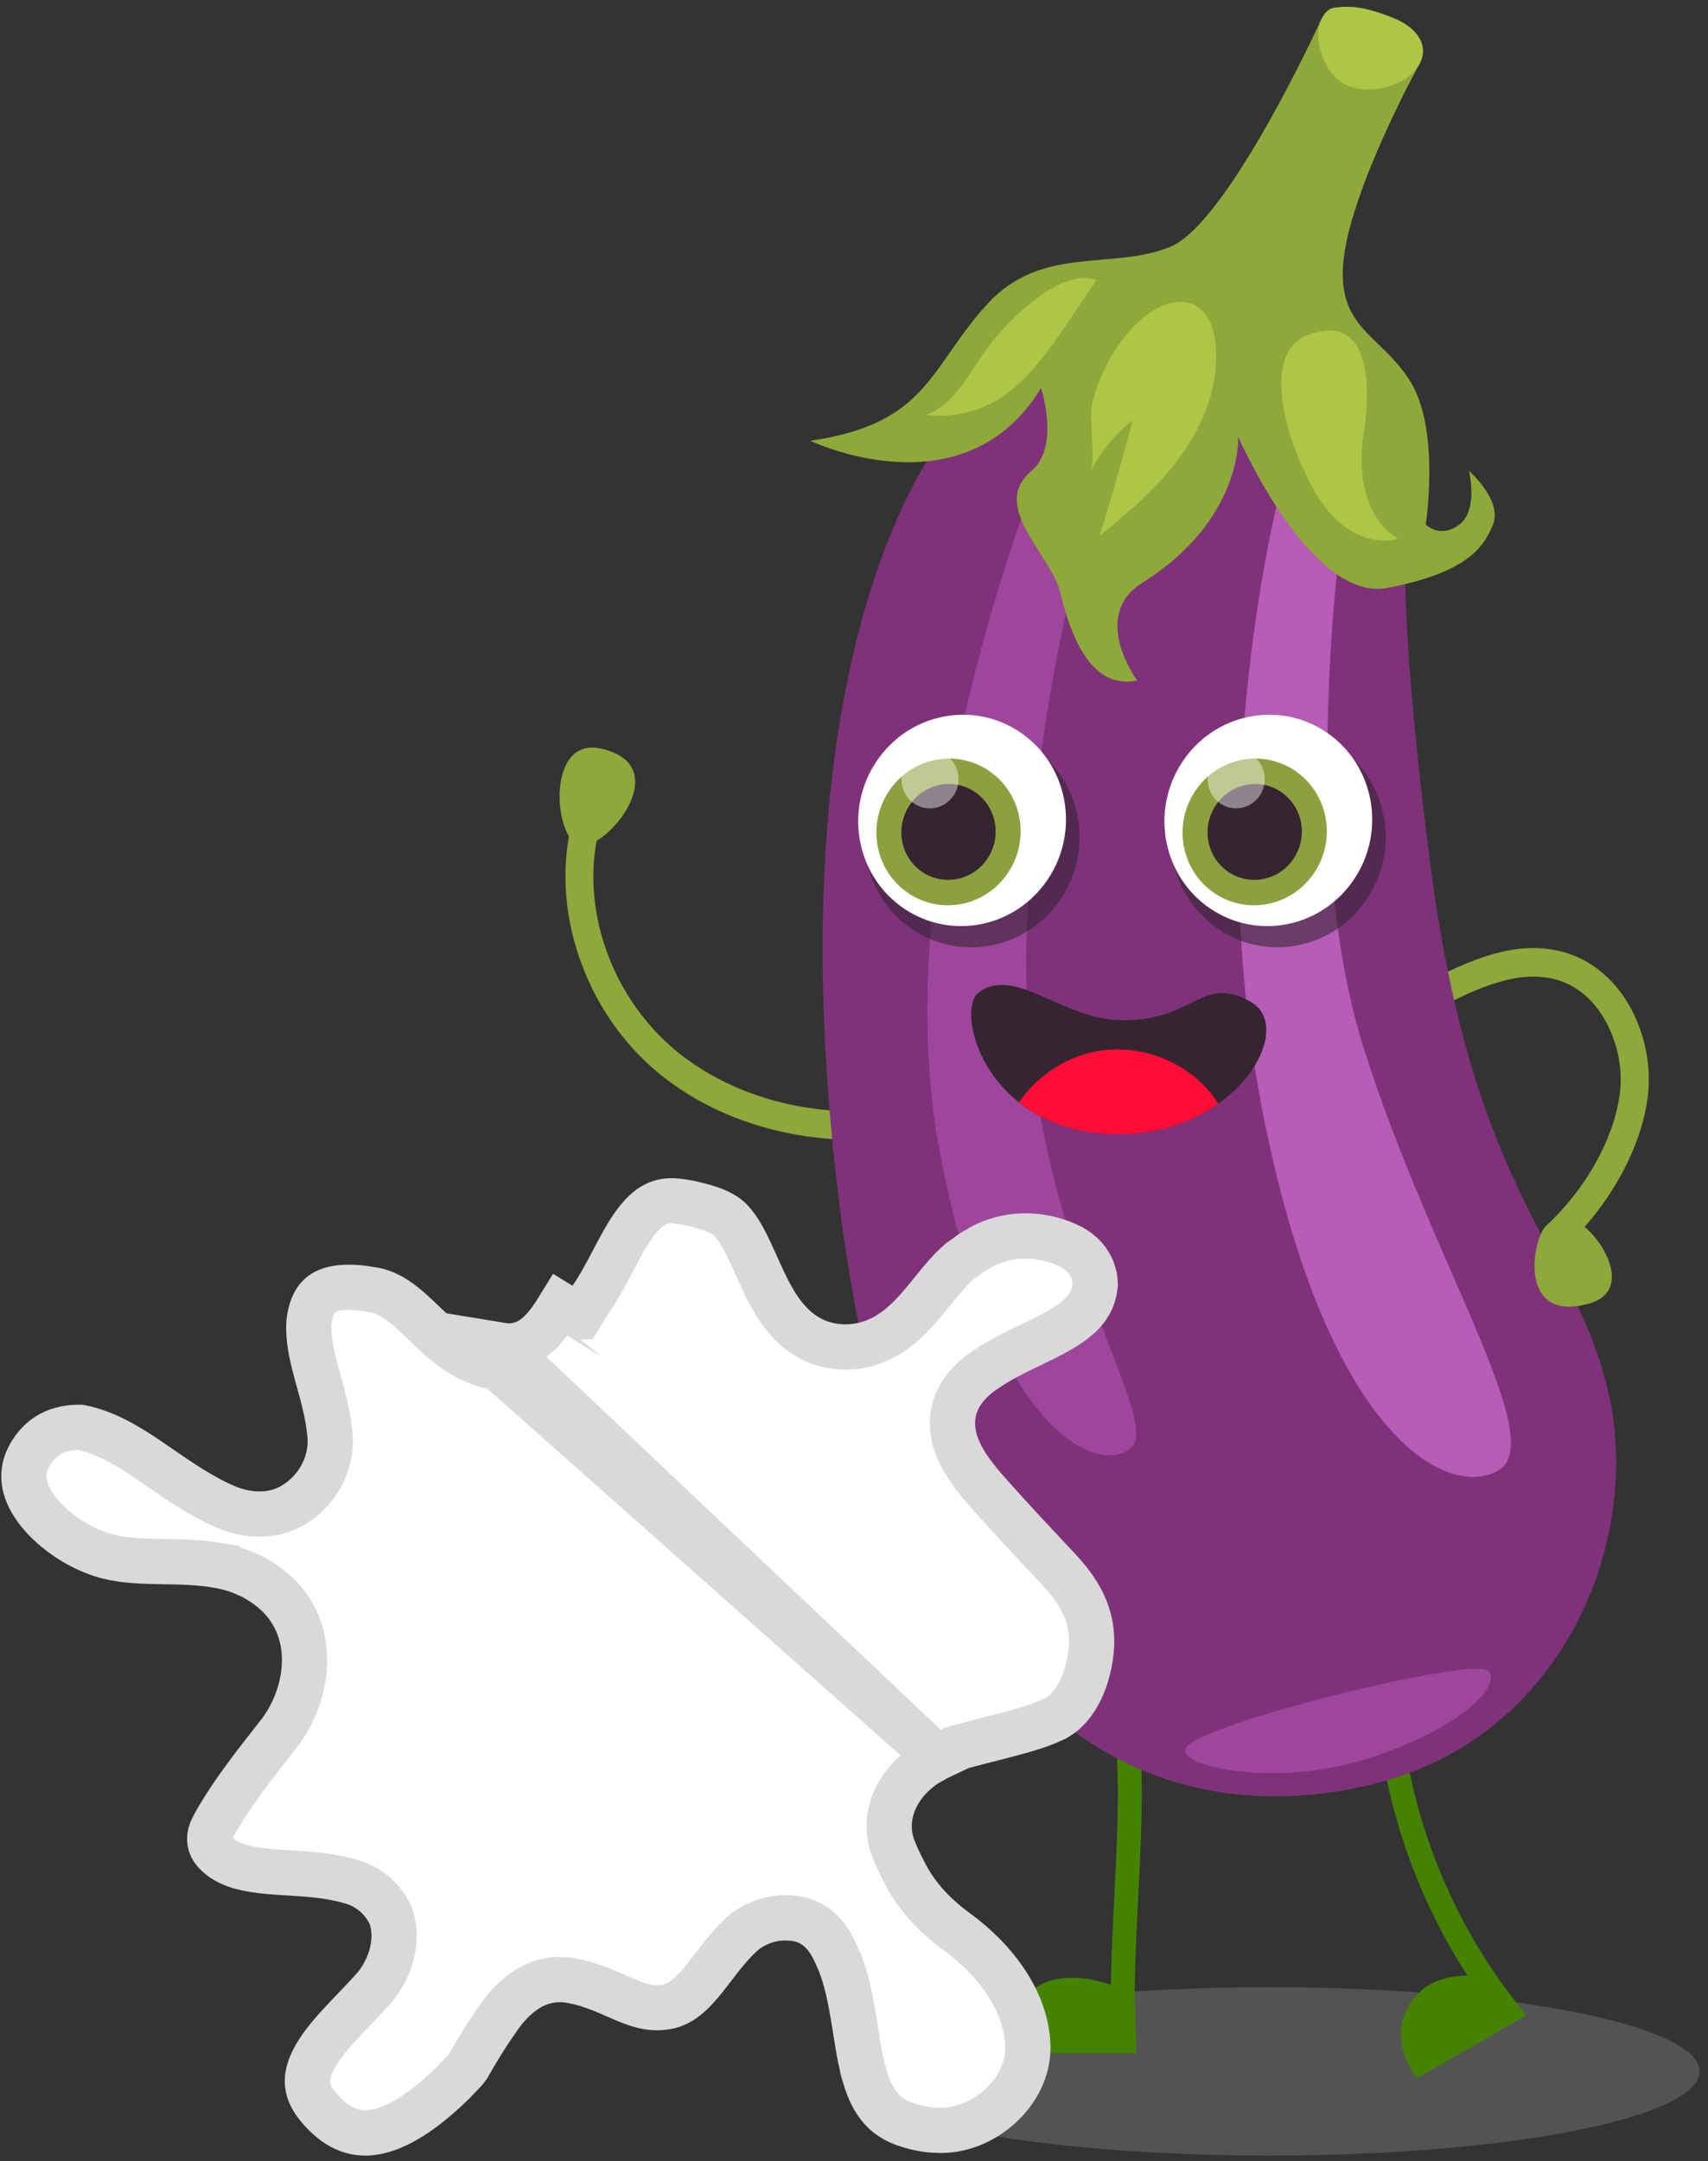 <svg width="151" height="191" viewBox="0 0 151 191" fill="none" xmlns="http://www.w3.org/2000/svg">
<rect x="0" y="0" width="151" height="191" fill="#333333" stroke="none"/>
<g opacity="0.4">
<path d="M112.245 190.507C133.236 190.507 150.253 187.176 150.253 183.067C150.253 178.958 133.236 175.626 112.245 175.626C91.253 175.626 74.236 178.958 74.236 183.067C74.236 187.176 91.253 190.507 112.245 190.507Z" fill="#848384"/>
</g>
<path d="M99.321 180.629C99.342 180.629 99.36 180.629 99.381 180.629C99.965 180.597 100.411 180.091 100.379 179.502C100.197 176.262 100.416 171.897 100.627 167.674C100.841 163.395 101.064 158.97 100.876 155.616C100.843 155.027 100.339 154.579 99.76 154.609C99.177 154.642 98.731 155.147 98.763 155.737C98.944 158.977 98.726 163.341 98.514 167.565C98.3 171.844 98.077 176.269 98.266 179.623C98.298 180.191 98.765 180.632 99.321 180.632V180.629Z" fill="#448300"/>
<path d="M133.25 178.765C133.48 178.765 133.713 178.688 133.908 178.533C134.366 178.166 134.442 177.494 134.08 177.032C129.405 171.088 126.133 164.014 124.617 156.579C124.499 156.001 123.938 155.628 123.367 155.748C122.795 155.867 122.425 156.432 122.544 157.01C124.127 164.773 127.544 172.155 132.423 178.361C132.632 178.628 132.941 178.765 133.252 178.765H133.25Z" fill="#448300"/>
<path d="M138.417 110.144L136.739 108.289C140.274 105 142.757 100.487 143.222 96.504C143.665 92.694 141.694 87.83 137.734 86.62C134.342 85.583 130.565 87.323 126.986 89.197L125.847 86.958C129.877 84.85 134.17 82.902 138.45 84.21C143.712 85.82 146.262 91.875 145.688 96.804C145.155 101.356 142.371 106.47 138.417 110.147V110.144Z" fill="#8EA83A"/>
<path d="M53.109 66.154C59.873 67.639 53.584 75.209 51.259 74.699C48.935 74.189 48.249 65.088 53.109 66.154Z" fill="#8EA83A"/>
<path d="M75.817 100.749C69.431 100.749 63.418 98.868 58.744 95.254C50.834 89.138 47.747 77.827 51.717 69.503L53.953 70.6C50.478 77.885 53.242 87.835 60.25 93.253C66.61 98.17 75.763 99.545 84.738 96.936L85.423 99.357C82.209 100.292 78.966 100.751 75.817 100.751V100.749Z" fill="#8EA83A"/>
<path d="M84.387 37.305C84.387 37.305 67.807 54.546 74.185 106.276C80.382 156.553 105.218 161.883 121.795 157.571C138.375 153.259 145.177 136.018 142.201 123.086C139.226 110.153 130.298 105.844 126.472 76.531C122.646 47.22 124.771 41.183 124.771 41.183C124.771 41.183 120.094 28.682 108.191 27.388C96.288 26.094 84.384 37.303 84.384 37.303L84.387 37.305Z" fill="#7F327A"/>
<path d="M91.985 41.192C91.985 41.192 78.009 75.668 83.111 101.964C88.213 128.258 98.008 130.32 100.114 127.829C102.663 124.811 89.912 107.999 90.763 82.568C91.613 57.135 97.564 42.911 97.564 42.911L91.985 41.194V41.192Z" fill="#9E469C"/>
<path d="M113.293 42.908C113.293 42.908 106.066 69.633 111.591 98.084C117.119 126.535 127.746 132.569 132.42 129.983C137.097 127.397 126.47 111.448 120.517 92.481C114.567 73.514 118.816 45.494 118.816 45.494L113.288 42.908H113.293Z" fill="#B75CB7"/>
<path d="M104.792 154.554C104.16 156.154 112.87 158.003 120.947 155.417C129.024 152.831 132.85 148.95 131.574 147.659C130.298 146.364 105.643 152.399 104.792 154.556V154.554Z" fill="#9E469C"/>
<path d="M116.812 1.72C116.812 1.72 108.619 19.632 103.516 21.787C98.414 23.941 92.132 21.58 87.288 26.868C82.169 32.458 82.072 37.444 71.642 38.956C71.642 38.956 85.237 45.495 92.039 34.288C92.039 34.288 93.74 39.46 91.188 41.617C87.464 44.764 92.889 48.946 93.738 52.392C94.588 55.841 96.288 61.013 100.539 60.15C100.539 60.15 96.334 54.435 100.964 51.529C109.892 45.926 109.467 38.597 109.467 38.597C109.467 38.597 115.843 53.252 122.644 51.961C129.445 50.666 131.147 48.512 131.995 46.357C132.846 44.203 129.87 41.617 129.87 41.617C129.87 41.617 130.721 45.065 129.02 46.357C127.318 47.651 126.044 46.357 126.044 46.357C126.044 46.357 127.321 38.168 124.768 33.856C122.219 29.545 117.967 29.116 118.818 22.65C119.669 16.183 125.533 5.566 125.533 5.566L116.81 1.72H116.812Z" fill="#8EA83A"/>
<path d="M117.939 0.688C119.843 0.394 121.368 0.871 123.237 1.611C124.51 2.117 125.821 3.151 125.81 4.538C125.798 5.807 124.664 6.862 123.511 7.359C122.077 7.98 120.387 8.149 118.967 7.495C117.546 6.841 116.575 4.796 116.526 3.214C116.484 1.913 117.135 0.811 117.937 0.686L117.939 0.688Z" fill="#ADC646"/>
<g opacity="0.58">
<path d="M78.353 68.328C81.507 64.035 87.462 63.123 91.655 66.291C95.849 69.46 96.69 75.506 93.538 79.799C90.384 84.092 84.429 85.003 80.236 81.835C76.042 78.667 75.201 72.621 78.353 68.328Z" fill="#342530"/>
</g>
<path d="M77.716 66.962C80.765 62.81 86.523 61.929 90.577 64.993C94.63 68.054 95.446 73.903 92.397 78.052C89.347 82.204 83.59 83.085 79.536 80.022C75.482 76.96 74.666 71.111 77.716 66.962Z" fill="white"/>
<path d="M78.76 69.675C80.877 66.795 84.873 66.183 87.688 68.307C90.502 70.434 91.067 74.493 88.952 77.373C86.835 80.254 82.839 80.866 80.024 78.741C77.209 76.615 76.644 72.556 78.76 69.675Z" fill="#8DA03F"/>
<path d="M80.524 71.009C81.907 69.126 84.519 68.724 86.36 70.116C88.199 71.505 88.569 74.158 87.186 76.042C85.802 77.925 83.19 78.324 81.349 76.934C79.51 75.545 79.141 72.892 80.524 71.009Z" fill="#342530"/>
<g opacity="0.44">
<path d="M80.21 67.361C81.047 66.222 82.625 65.981 83.739 66.82C84.85 67.66 85.073 69.265 84.238 70.401C83.401 71.54 81.823 71.781 80.71 70.942C79.599 70.102 79.376 68.497 80.21 67.361Z" fill="white"/>
</g>
<g opacity="0.58">
<path d="M105.425 68.328C108.579 64.035 114.534 63.123 118.727 66.291C122.921 69.46 123.762 75.506 120.61 79.799C117.456 84.092 111.501 85.003 107.308 81.835C103.114 78.667 102.273 72.621 105.425 68.328Z" fill="#342530"/>
</g>
<path d="M104.788 66.962C107.837 62.81 113.595 61.929 117.649 64.993C121.702 68.054 122.518 73.903 119.469 78.052C116.419 82.204 110.662 83.085 106.608 80.022C102.554 76.96 101.738 71.111 104.788 66.962Z" fill="white"/>
<path d="M105.829 69.675C107.947 66.795 111.942 66.183 114.757 68.307C117.572 70.434 118.137 74.493 116.022 77.373C113.904 80.254 109.908 80.866 107.094 78.741C104.279 76.615 103.714 72.556 105.829 69.675Z" fill="#8DA03F"/>
<path d="M107.596 71.009C108.979 69.126 111.591 68.724 113.432 70.116C115.271 71.505 115.64 74.158 114.257 76.042C112.874 77.925 110.262 78.324 108.421 76.934C106.58 75.545 106.213 72.892 107.596 71.009Z" fill="#342530"/>
<g opacity="0.44">
<path d="M107.282 67.361C108.119 66.222 109.697 65.981 110.81 66.82C111.921 67.66 112.144 69.265 111.31 70.401C110.473 71.54 108.895 71.781 107.782 70.942C106.668 70.102 106.447 68.497 107.282 67.361Z" fill="white"/>
</g>
<path d="M98.659 90.143C105.467 90.514 106.05 86.107 110.476 88.477C114.901 90.848 108.946 100.821 97.95 100.222C86.953 99.624 84.44 89.271 86.532 87.707C89.631 85.391 93.77 89.876 98.659 90.143Z" fill="#342530"/>
<path d="M97.95 100.222C94.554 100.037 91.966 98.921 90.075 97.423C91.662 95.127 94.135 93.459 96.857 92.933C100.22 92.281 103.87 93.392 106.324 95.813C106.847 96.331 107.321 96.913 107.705 97.546C105.295 99.255 101.957 100.44 97.95 100.222Z" fill="#FF0D36"/>
<path d="M100.311 176.41C98.307 175.142 94.809 174.189 92.331 175.246C88.445 176.904 89.256 181.464 89.256 181.464H100.46L100.311 176.41Z" fill="#448300"/>
<path d="M133.652 176.487C132.846 175.341 132.383 174.734 131.377 174.655C129.017 174.469 126.551 174.574 124.91 176.726C122.339 180.103 125.27 183.667 125.27 183.667L134.935 178.108L133.65 176.485L133.652 176.487Z" fill="#448300"/>
<path d="M96.353 41.795C97.252 39.984 98.554 38.379 100.137 37.136C99.233 40.559 98.261 43.964 97.224 47.347C99.744 45.318 102.226 43.194 104.169 40.594C106.113 37.994 107.491 34.858 107.521 31.595C107.577 25.337 102.896 25.537 99.635 29.512C98.217 31.242 97.161 33.288 96.599 35.468C96.18 37.085 96.952 40.594 96.355 41.797L96.353 41.795Z" fill="#ADC646"/>
<path d="M87.19 30.881C85.63 33.061 84.349 35.774 81.846 36.672C84.535 37.013 87.346 36.192 89.447 34.457C92.415 32.003 94.772 27.838 96.938 24.734C93.786 23.589 88.963 28.404 87.19 30.881Z" fill="#ADC646"/>
<path d="M115.045 41.062C115.852 42.867 116.779 44.673 118.223 46.009C119.666 47.347 121.726 48.148 123.608 47.616C120.682 45.882 120.001 41.832 120.547 38.441C121.049 35.322 121.623 27.661 115.924 29.484C111.438 30.92 113.72 38.096 115.045 41.06V41.062Z" fill="#ADC646"/>
<path d="M140.49 115.205C134.073 117.014 135.474 109.314 136.736 108.289C136.941 108.122 138.642 107.447 139.319 107.85C141.746 109.3 144.458 114.089 140.49 115.207V115.205Z" fill="#8EA83A"/>
<path d="M82.88 155.351L84.051 154.69L84.248 154.58L84.464 154.515C85.426 154.23 86.464 153.968 87.436 153.722C88.049 153.567 88.636 153.419 89.162 153.276L89.175 153.272C89.671 153.14 90.14 153.014 90.598 152.88C91.523 152.609 92.363 152.321 93.138 151.957L93.139 151.956C94.96 151.102 96.123 148.735 96.442 146.124C96.788 143.27 95.787 141.034 93.603 138.709L93.603 138.709C91.632 136.609 89.657 134.505 87.722 132.34C87.239 131.799 86.714 131.202 86.23 130.58L86.228 130.578C85.322 129.408 84.285 127.814 84.209 126.001C84.122 123.931 85.273 122.221 87.308 120.929C88.429 120.176 89.667 119.565 90.79 119.023C90.905 118.967 91.018 118.912 91.131 118.858C92.169 118.358 93.1 117.909 93.942 117.4C95.72 116.324 96.692 115.231 96.832 113.484C96.817 113.056 96.734 112.644 96.585 112.252C96.283 111.459 95.677 110.707 94.625 110.16C92.33 109.038 89.836 108.948 87.66 109.786C87.235 109.951 86.822 110.157 86.419 110.41L86.315 110.476L86.204 110.528C86.095 110.579 85.969 110.659 85.736 110.831C85.705 110.854 85.669 110.881 85.63 110.911C85.453 111.044 85.201 111.233 84.93 111.407C84.345 111.886 83.789 112.487 83.194 113.197C82.984 113.449 82.746 113.742 82.497 114.049C82.088 114.554 81.649 115.096 81.247 115.554C79.87 117.124 77.999 118.856 75.167 119.032L75.153 119.032L75.138 119.033C73.313 119.12 71.807 118.571 70.594 117.6C69.443 116.677 68.641 115.443 68.024 114.283C67.594 113.477 67.189 112.572 66.82 111.748C66.672 111.416 66.529 111.097 66.393 110.803C65.88 109.695 65.412 108.82 64.886 108.179L64.866 108.156L64.848 108.132C64.612 107.826 64.342 107.59 64.031 107.393C63.703 107.185 63.313 107.003 62.841 106.832C62.353 106.667 61.864 106.529 61.363 106.414C60.852 106.295 60.356 106.206 59.871 106.153L59.863 106.152C58.918 106.045 58.239 106.244 57.67 106.598C57.053 106.981 56.462 107.611 55.854 108.513C55.265 109.385 54.741 110.381 54.164 111.48L54.094 111.612C53.527 112.692 52.891 113.894 52.146 114.922C51.963 115.211 51.791 115.495 51.606 115.802C51.497 115.982 51.383 116.171 51.26 116.373C51.259 116.373 51.259 116.374 51.259 116.374L49.554 115.328C48.292 117.388 46.899 119.317 44.308 118.89L82.88 155.351ZM82.88 155.351C81.576 155.971 80.358 156.972 79.555 158.249C78.729 159.563 78.308 161.246 78.853 163.016L78.87 163.072L78.89 163.126C79.169 163.874 79.494 164.602 79.878 165.32C80.688 166.995 81.845 168.405 83.156 169.57L83.156 169.571C83.59 169.956 84.049 170.325 84.522 170.666C88.062 173.231 90.845 177.01 90.871 180.98C90.882 182.864 89.963 184.739 88.419 186.149C86.875 187.558 84.845 188.37 82.855 188.269L82.83 188.267L82.804 188.267C82.303 188.254 81.79 188.192 81.273 188.08C80.805 187.978 80.338 187.844 79.871 187.676C77.763 186.9 76.823 185.217 76.202 182.542C75.968 181.536 75.805 180.504 75.629 179.397C75.566 178.998 75.501 178.59 75.43 178.169C75.177 176.649 74.856 175.007 74.267 173.501L74.249 173.454L74.228 173.408C74.2 173.346 74.168 173.27 74.13 173.184C73.951 172.77 73.668 172.116 73.31 171.564C72.835 170.834 72.056 169.983 70.786 169.65L70.735 169.637L70.683 169.626C69.791 169.442 68.96 169.462 68.183 169.63L68.171 169.632L68.159 169.635C67.383 169.812 66.696 170.137 66.091 170.532L65.993 170.596L65.903 170.671C65.019 171.41 64.287 172.279 63.66 173.076C63.42 173.381 63.203 173.664 62.996 173.934C62.621 174.424 62.28 174.87 61.895 175.321C60.773 176.636 59.801 177.339 58.448 177.417L58.427 177.418L58.407 177.419C57.354 177.501 56.392 177.205 55.132 176.671C54.937 176.588 54.73 176.497 54.512 176.401C53.432 175.926 52.078 175.331 50.6 175.062C47.186 174.378 44.965 176.966 43.924 178.546C43.424 179.248 42.963 179.961 42.535 180.65L42.532 180.656C42.105 181.348 41.712 182.025 41.346 182.664C41.23 182.832 41.087 182.999 40.881 183.213C40.832 183.264 40.77 183.327 40.7 183.398C40.525 183.576 40.3 183.805 40.102 184.025C39.622 184.498 39.119 184.961 38.607 185.4C36.71 187.021 34.842 188.138 33.141 188.431C31.627 188.692 30.041 188.343 28.36 186.47L28.353 186.462C27.44 185.456 27.19 184.642 27.174 183.99C27.158 183.29 27.406 182.493 27.98 181.546C28.557 180.594 29.378 179.626 30.329 178.606C30.645 178.265 30.993 177.903 31.347 177.534C31.98 176.874 32.634 176.191 33.176 175.57L33.213 175.528L33.247 175.484C34.045 174.458 34.657 173.146 34.808 171.734C34.885 171.019 34.844 170.243 34.602 169.467L34.557 169.322L34.49 169.185C33.732 167.632 32.359 166.592 30.801 166.233C29.081 165.737 27.155 165.62 25.506 165.521C25.19 165.502 24.884 165.483 24.592 165.463C22.581 165.322 21.072 165.095 19.948 164.441C19.591 164.232 19.275 163.981 18.995 163.67L18.985 163.66L18.976 163.649C18.543 163.183 18.411 162.479 18.672 161.829C18.84 161.443 19.054 161.046 19.308 160.616C20.775 158.167 22.421 156.067 24.342 153.614C24.488 153.428 24.635 153.24 24.784 153.05L24.804 153.025L24.822 153C27.382 149.506 28.111 143.883 24.095 140.535C23.332 139.898 22.52 139.412 21.683 139.057C20.854 138.7 20.019 138.477 19.203 138.336L19.203 138.335L19.19 138.333C17.575 138.063 15.898 138.035 14.408 138.01C14.017 138.003 13.639 137.997 13.278 137.986C11.443 137.933 9.877 137.782 8.438 137.21L8.421 137.203L8.404 137.196C6.536 136.493 4.453 135.061 3.207 133.357C2.009 131.718 1.732 130.107 2.684 128.499C2.897 128.142 3.12 127.846 3.349 127.6C4.03 126.866 4.85 126.444 5.818 126.253C6.216 126.176 6.641 126.138 7.095 126.143C9.191 126.551 11.025 127.606 13.053 128.972C13.416 129.216 13.79 129.474 14.174 129.74C15.887 130.922 17.808 132.248 19.944 133.174L19.954 133.179L19.965 133.183C21.911 134 24.576 134.286 26.798 132.395C28.487 130.989 29.453 128.784 29.137 126.511C28.967 124.907 28.538 123.358 28.163 122.005C28.091 121.747 28.022 121.496 27.956 121.254C27.527 119.659 27.236 118.298 27.309 116.923C27.366 116.353 27.477 115.88 27.63 115.498L27.631 115.496C27.865 114.911 28.184 114.521 28.61 114.259C29.053 113.986 29.784 113.746 31.007 113.772C31.587 113.785 32.152 113.843 32.73 113.953L32.804 113.967L32.878 113.975C33.378 114.032 34.01 114.25 34.623 114.591C35.651 115.187 36.467 115.967 37.448 116.907C37.758 117.203 38.084 117.515 38.439 117.843C39.806 119.103 41.547 120.508 44.004 120.867L82.88 155.351Z" fill="white" stroke="#D9D9D9" stroke-width="4"/>
</svg>
